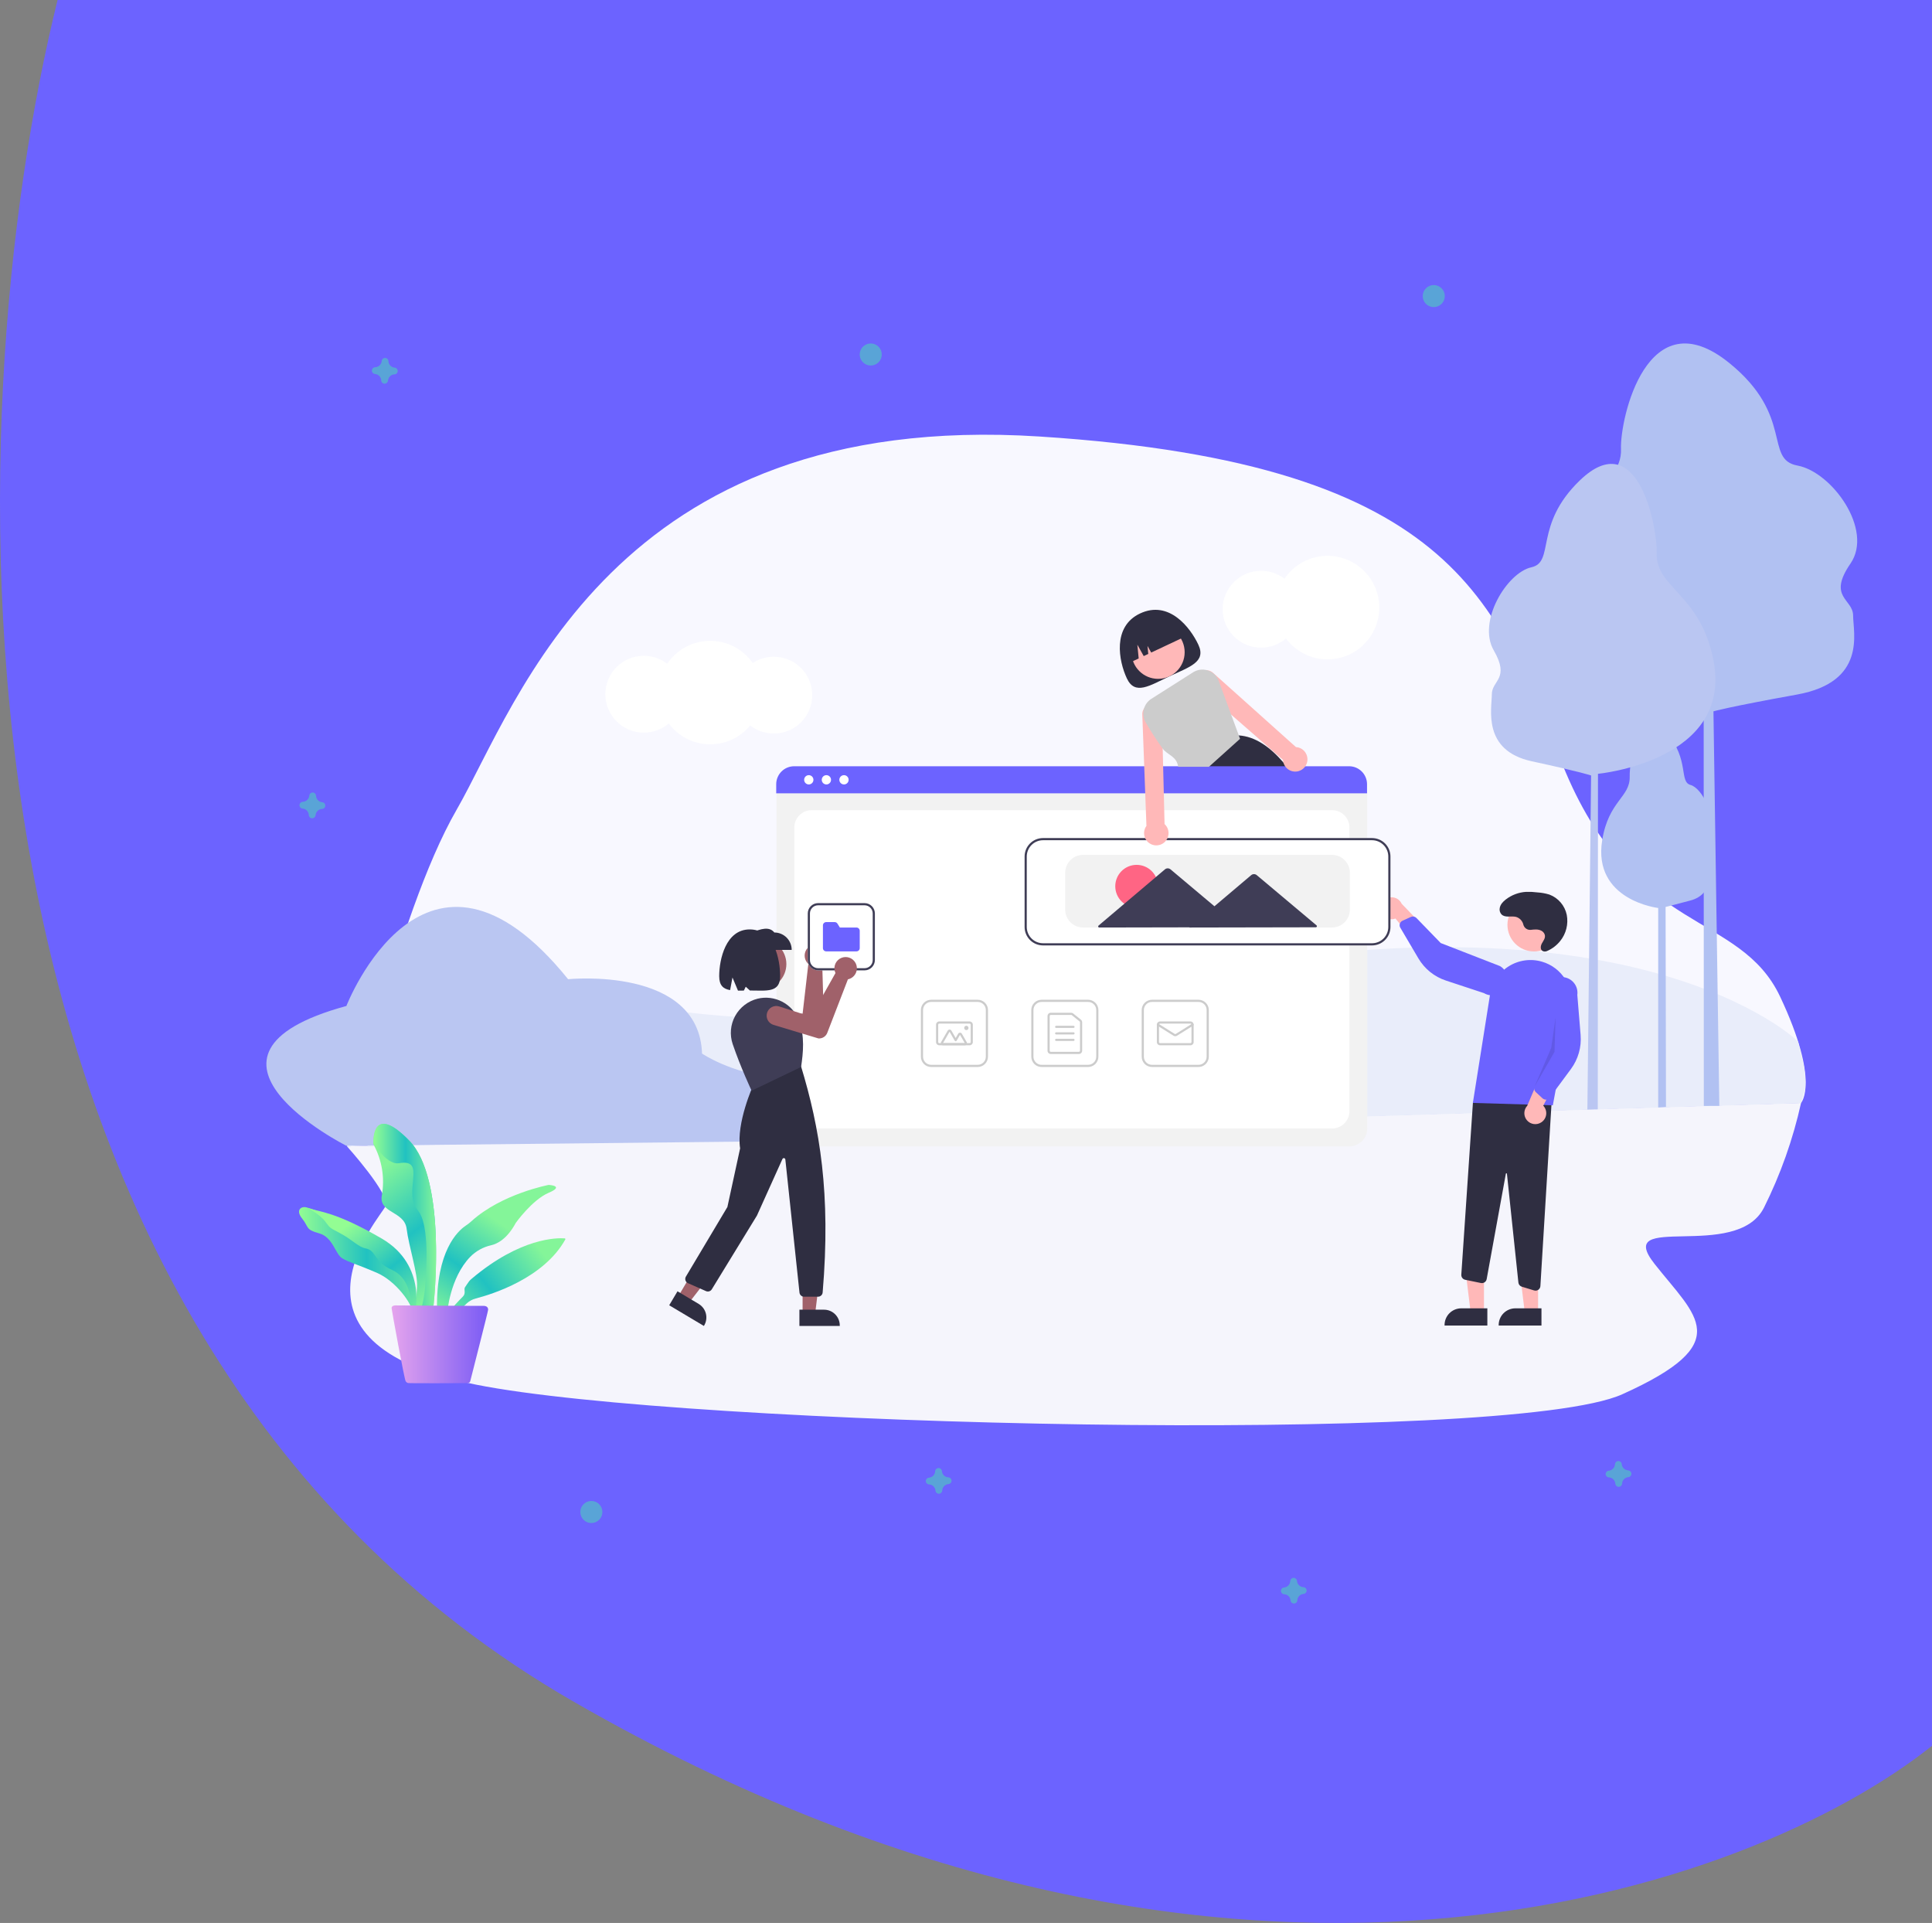 <svg width="827" height="823" viewBox="0 0 827 823" fill="none" xmlns="http://www.w3.org/2000/svg">
<rect x="0" y="0" width="827" height="823" fill="#808080" stroke="none"/>
<path d="M245.751 728.419C-35.528 566.629 -18.85 175.394 24.648 0H827V747.19C750.45 808.346 527.03 890.21 245.751 728.419Z" fill="#6C63FF"/>
<path opacity="0.5" d="M696.93 629.301C696.224 629.269 695.555 628.98 695.049 628.488C694.542 627.996 694.234 627.336 694.182 626.632C694.175 626.522 694.155 626.414 694.122 626.309C694.026 626.012 693.837 625.754 693.583 625.573C693.328 625.393 693.022 625.299 692.71 625.307C692.398 625.314 692.096 625.422 691.851 625.614C691.605 625.807 691.427 626.073 691.345 626.374C691.319 626.479 691.305 626.587 691.303 626.695C691.27 627.401 690.981 628.07 690.488 628.576C689.995 629.082 689.334 629.391 688.63 629.443C688.52 629.45 688.412 629.471 688.307 629.503C688.009 629.599 687.751 629.788 687.57 630.043C687.389 630.297 687.295 630.603 687.303 630.915C687.31 631.227 687.417 631.528 687.61 631.774C687.802 632.019 688.069 632.196 688.37 632.278C688.475 632.304 688.583 632.318 688.692 632.32C689.397 632.352 690.066 632.641 690.573 633.133C691.079 633.625 691.387 634.285 691.44 634.989C691.447 635.099 691.467 635.208 691.499 635.312C691.585 635.619 691.77 635.889 692.025 636.08C692.28 636.271 692.591 636.373 692.91 636.37C693.229 636.366 693.538 636.257 693.789 636.06C694.039 635.864 694.218 635.59 694.298 635.281C694.324 635.176 694.339 635.068 694.34 634.96C694.373 634.255 694.663 633.586 695.155 633.079C695.648 632.573 696.309 632.264 697.013 632.212C697.123 632.205 697.231 632.184 697.337 632.152C697.634 632.056 697.892 631.867 698.073 631.612C698.254 631.358 698.348 631.052 698.341 630.74C698.333 630.428 698.226 630.127 698.033 629.882C697.841 629.636 697.574 629.459 697.273 629.377C697.162 629.338 697.047 629.312 696.93 629.301Z" fill="#47E6B1"/>
<path opacity="0.5" d="M557.93 679.299C557.224 679.266 556.555 678.977 556.049 678.485C555.542 677.993 555.234 677.333 555.182 676.629C555.175 676.519 555.155 676.411 555.122 676.306C555.026 676.009 554.837 675.751 554.583 675.571C554.328 675.39 554.022 675.296 553.71 675.304C553.398 675.311 553.096 675.419 552.85 675.611C552.605 675.804 552.427 676.07 552.345 676.371C552.319 676.476 552.305 676.584 552.303 676.693C552.27 677.398 551.98 678.067 551.488 678.573C550.995 679.079 550.334 679.388 549.63 679.44C549.52 679.448 549.412 679.468 549.307 679.5C549.009 679.596 548.751 679.786 548.57 680.04C548.389 680.294 548.295 680.6 548.303 680.912C548.31 681.224 548.417 681.525 548.61 681.771C548.802 682.016 549.069 682.193 549.37 682.275C549.475 682.301 549.583 682.316 549.692 682.317C550.397 682.349 551.066 682.639 551.573 683.13C552.079 683.622 552.387 684.283 552.439 684.986C552.447 685.096 552.467 685.205 552.499 685.31C552.595 685.606 552.784 685.864 553.039 686.045C553.293 686.226 553.599 686.319 553.911 686.312C554.223 686.305 554.525 686.197 554.771 686.004C555.017 685.812 555.194 685.545 555.276 685.244C555.302 685.139 555.317 685.031 555.318 684.923C555.351 684.218 555.641 683.549 556.133 683.043C556.626 682.536 557.287 682.228 557.991 682.175C558.101 682.168 558.21 682.148 558.315 682.115C558.612 682.019 558.87 681.83 559.051 681.576C559.232 681.321 559.326 681.015 559.319 680.704C559.312 680.392 559.204 680.091 559.011 679.845C558.819 679.599 558.552 679.422 558.251 679.341C558.146 679.314 558.038 679.3 557.93 679.299Z" fill="#47E6B1"/>
<path opacity="0.5" d="M405.93 632.299C405.224 632.266 404.555 631.977 404.049 631.485C403.542 630.993 403.234 630.333 403.182 629.629C403.175 629.519 403.155 629.411 403.122 629.306C403.026 629.009 402.837 628.751 402.583 628.571C402.328 628.39 402.022 628.296 401.71 628.304C401.398 628.311 401.096 628.419 400.85 628.611C400.605 628.804 400.427 629.07 400.345 629.371C400.319 629.476 400.305 629.584 400.303 629.693C400.27 630.398 399.98 631.067 399.488 631.573C398.995 632.079 398.334 632.388 397.63 632.44C397.52 632.448 397.412 632.468 397.307 632.5C397.009 632.596 396.751 632.786 396.57 633.04C396.389 633.294 396.295 633.6 396.303 633.912C396.31 634.224 396.417 634.525 396.61 634.771C396.802 635.016 397.069 635.193 397.37 635.275C397.475 635.301 397.583 635.316 397.692 635.317C398.397 635.349 399.066 635.639 399.573 636.13C400.079 636.622 400.387 637.283 400.439 637.986C400.447 638.096 400.467 638.205 400.499 638.31C400.595 638.606 400.784 638.864 401.039 639.045C401.293 639.226 401.599 639.319 401.911 639.312C402.223 639.305 402.525 639.197 402.771 639.004C403.017 638.812 403.194 638.545 403.276 638.244C403.302 638.139 403.317 638.031 403.318 637.923C403.351 637.218 403.641 636.549 404.133 636.043C404.626 635.536 405.287 635.228 405.991 635.175C406.101 635.168 406.21 635.148 406.315 635.115C406.612 635.019 406.87 634.83 407.051 634.576C407.232 634.321 407.326 634.015 407.319 633.704C407.312 633.392 407.204 633.091 407.011 632.845C406.819 632.599 406.552 632.422 406.251 632.341C406.146 632.314 406.038 632.3 405.93 632.299Z" fill="#47E6B1"/>
<path opacity="0.5" d="M254.862 651.515C257.289 650.556 258.479 647.814 257.522 645.389C256.564 642.965 253.82 641.777 251.394 642.736C248.967 643.695 247.777 646.437 248.734 648.862C249.692 651.286 252.436 652.474 254.862 651.515Z" fill="#47E6B1"/>
<path opacity="0.5" d="M683.485 387.259C686.094 387.259 688.209 385.146 688.209 382.539C688.209 379.932 686.094 377.819 683.485 377.819C680.876 377.819 678.761 379.932 678.761 382.539C678.761 385.146 680.876 387.259 683.485 387.259Z" fill="#F55F44"/>
<path opacity="0.5" d="M613.724 131.439C616.333 131.439 618.448 129.326 618.448 126.72C618.448 124.113 616.333 122 613.724 122C611.115 122 609 124.113 609 126.72C609 129.326 611.115 131.439 613.724 131.439Z" fill="#47E6B1"/>
<path opacity="0.5" d="M135.091 348.866C135.15 348.162 135.465 347.505 135.976 347.018C136.487 346.531 137.159 346.248 137.864 346.223C137.974 346.22 138.084 346.204 138.19 346.176C138.49 346.092 138.755 345.913 138.945 345.665C139.136 345.418 139.241 345.116 139.246 344.804C139.251 344.491 139.154 344.186 138.972 343.933C138.789 343.68 138.529 343.493 138.232 343.399C138.128 343.368 138.021 343.35 137.912 343.344C137.209 343.284 136.552 342.969 136.065 342.457C135.578 341.945 135.295 341.273 135.27 340.567C135.267 340.457 135.251 340.348 135.222 340.241C135.138 339.941 134.959 339.675 134.712 339.485C134.464 339.294 134.162 339.189 133.85 339.184C133.539 339.179 133.233 339.275 132.981 339.458C132.728 339.64 132.541 339.9 132.447 340.198C132.417 340.302 132.399 340.409 132.393 340.517C132.334 341.221 132.019 341.879 131.507 342.366C130.996 342.853 130.325 343.135 129.619 343.16C129.509 343.163 129.4 343.179 129.294 343.208C128.984 343.281 128.707 343.456 128.507 343.703C128.306 343.951 128.192 344.257 128.183 344.576C128.175 344.895 128.271 345.208 128.458 345.466C128.645 345.724 128.912 345.914 129.218 346.005C129.322 346.036 129.429 346.054 129.537 346.06C130.24 346.12 130.898 346.435 131.385 346.947C131.871 347.459 132.154 348.131 132.18 348.837C132.182 348.947 132.198 349.056 132.227 349.162C132.311 349.463 132.49 349.728 132.738 349.919C132.985 350.11 133.287 350.215 133.599 350.22C133.911 350.225 134.216 350.129 134.469 349.946C134.722 349.764 134.909 349.504 135.002 349.206C135.046 349.097 135.076 348.983 135.091 348.866Z" fill="#47E6B1"/>
<path opacity="0.5" d="M166.091 162.866C166.15 162.162 166.465 161.505 166.976 161.018C167.487 160.531 168.159 160.248 168.864 160.223C168.974 160.22 169.084 160.204 169.19 160.176C169.49 160.092 169.755 159.913 169.945 159.665C170.136 159.418 170.241 159.116 170.246 158.804C170.251 158.491 170.154 158.186 169.972 157.933C169.789 157.68 169.529 157.493 169.232 157.399C169.128 157.368 169.021 157.35 168.912 157.344C168.209 157.284 167.552 156.969 167.065 156.457C166.578 155.945 166.295 155.273 166.27 154.567C166.267 154.457 166.251 154.348 166.222 154.241C166.138 153.941 165.959 153.675 165.712 153.485C165.464 153.294 165.162 153.189 164.85 153.184C164.539 153.179 164.233 153.275 163.981 153.458C163.728 153.64 163.541 153.9 163.447 154.198C163.417 154.302 163.399 154.409 163.393 154.517C163.334 155.221 163.019 155.879 162.508 156.366C161.996 156.853 161.325 157.135 160.619 157.16C160.509 157.163 160.4 157.179 160.294 157.208C159.984 157.281 159.707 157.456 159.507 157.703C159.306 157.951 159.192 158.257 159.183 158.576C159.175 158.895 159.271 159.208 159.458 159.466C159.645 159.724 159.912 159.914 160.218 160.005C160.322 160.036 160.429 160.054 160.537 160.06C161.24 160.119 161.898 160.435 162.385 160.947C162.871 161.459 163.154 162.131 163.18 162.837C163.182 162.947 163.198 163.056 163.227 163.162C163.311 163.463 163.49 163.728 163.738 163.919C163.985 164.11 164.287 164.215 164.599 164.22C164.911 164.225 165.216 164.129 165.469 163.946C165.722 163.764 165.909 163.504 166.002 163.206C166.046 163.097 166.076 162.983 166.091 162.866Z" fill="#47E6B1"/>
<path opacity="0.5" d="M372.724 156.439C375.333 156.439 377.448 154.326 377.448 151.72C377.448 149.113 375.333 147 372.724 147C370.115 147 368 149.113 368 151.72C368 154.326 370.115 156.439 372.724 156.439Z" fill="#47E6B1"/>
<g clip-path="url(#clip0)">
<path d="M148.539 490.637C148.539 490.637 169.217 392.12 195.409 346.651C221.602 301.182 262.269 175.108 444.926 186.82C627.583 198.532 640.679 261.224 670.318 330.806C699.957 400.387 744.76 390.053 761.991 426.566C779.223 463.08 770.952 472.036 770.952 472.036L148.539 490.637Z" fill="#F8F8FF"/>
<path d="M148.539 490.637C148.539 490.637 167.149 511.304 165.081 516.127C163.013 520.949 114.075 574.686 203.681 592.598C293.286 610.51 645.504 618.777 694.443 596.731C743.381 574.686 726.149 563.663 708.228 540.928C690.307 518.194 743.381 540.239 755.099 516.816C762.192 502.592 767.516 487.553 770.952 472.036L148.539 490.637Z" fill="#F5F5FC"/>
<path d="M769.67 445.739C769.67 445.739 699.268 376.605 495.932 419.319C292.597 462.032 219.534 410.721 189.206 410.721C158.878 410.721 157.327 490.809 157.327 490.809L770.869 472.153L772.517 466.938C772.813 465.348 772.901 463.727 772.779 462.115L772.517 458.946C772.434 457.994 772.302 457.047 772.124 456.108L769.67 445.739Z" fill="#E9EDFA"/>
<path d="M148.277 490.389C148.277 490.389 71.209 451.554 148.277 430.548C148.277 430.548 182.051 343.33 243.183 419.092C243.183 419.092 299.234 413.36 300.51 450.92C300.51 450.92 312.613 459.187 331.086 461.109C349.558 463.031 350.833 478.298 347.008 482.755C343.182 487.213 329.817 488.48 329.817 488.48L148.277 490.389Z" fill="#BAC6F2"/>
<path d="M729.327 473.331L729.265 303.655C729.265 303.655 647.669 297.207 659.731 246.13C667.671 212.489 694.526 209.844 693.878 192.104C693.409 179.29 705.064 126.821 740.286 155.405C768.112 177.988 755.037 196.61 769.408 199.255C784.124 201.963 802.08 226.702 792.099 241.211C782.118 255.719 793.236 256.257 793.236 263.511C793.236 270.766 799.136 291.861 769.194 297.269C739.252 302.677 733.449 304.447 733.449 304.447L735.965 473.296L729.327 473.331Z" fill="#B1C1F2"/>
<path d="M709.8 473.999V388.613C709.8 388.613 681.67 385.362 685.827 359.596C688.584 342.628 697.82 341.291 697.6 332.342C697.441 325.88 701.46 299.411 713.598 313.83C723.192 325.218 718.684 334.615 723.633 335.952C728.706 337.33 734.896 349.799 731.457 357.116C728.017 364.432 731.85 364.694 731.85 368.366C731.85 372.038 733.917 382.668 723.578 385.41C713.239 388.152 712.963 388.166 712.963 388.166L713.129 473.73L709.8 473.999Z" fill="#B1C1F2"/>
<path d="M683.938 474.791L684.021 331.185C684.021 331.185 741.996 325.728 733.428 282.477C727.783 253.99 708.704 251.751 709.166 236.74C709.497 225.889 701.218 181.467 676.191 205.669C656.423 224.787 665.714 240.556 655.513 242.795C645.056 245.089 632.298 266.033 639.391 278.323C646.483 290.614 638.584 291.061 638.584 297.207C638.584 303.352 634.393 321.209 655.671 325.818C676.949 330.427 681.071 331.894 681.071 331.894L679.486 474.874L683.938 474.791Z" fill="#BAC6F2"/>
<path d="M331.224 313.961C340.31 313.961 347.676 306.599 347.676 297.517C347.676 288.435 340.31 281.072 331.224 281.072C322.137 281.072 314.771 288.435 314.771 297.517C314.771 306.599 322.137 313.961 331.224 313.961Z" fill="white"/>
<path d="M275.572 313.562C284.658 313.562 292.025 306.199 292.025 297.117C292.025 288.035 284.658 280.672 275.572 280.672C266.485 280.672 259.119 288.035 259.119 297.117C259.119 306.199 266.485 313.562 275.572 313.562Z" fill="white"/>
<path d="M304.011 318.563C316.25 318.563 326.171 308.647 326.171 296.414C326.171 284.182 316.25 274.265 304.011 274.265C291.772 274.265 281.851 284.182 281.851 296.414C281.851 308.647 291.772 318.563 304.011 318.563Z" fill="white"/>
<path d="M539.811 277.186C548.898 277.186 556.264 269.824 556.264 260.742C556.264 251.66 548.898 244.297 539.811 244.297C530.725 244.297 523.358 251.66 523.358 260.742C523.358 269.824 530.725 277.186 539.811 277.186Z" fill="white"/>
<path d="M568.244 282.195C580.483 282.195 590.404 272.279 590.404 260.046C590.404 247.813 580.483 237.897 568.244 237.897C556.005 237.897 546.084 247.813 546.084 260.046C546.084 272.279 556.005 282.195 568.244 282.195Z" fill="white"/>
</g>
<g clip-path="url(#clip1)">
<path d="M512.966 275.942C516.449 283.365 509.069 285.468 500.616 289.447C492.163 293.426 485.837 297.774 482.355 290.351C478.872 282.927 476.046 268.193 488.005 262.564C500.375 256.741 509.484 268.518 512.966 275.942Z" fill="#2F2E41"/>
<path d="M495.719 290.541C502.004 290.541 507.099 285.437 507.099 279.142C507.099 272.846 502.004 267.743 495.719 267.743C489.434 267.743 484.339 272.846 484.339 279.142C484.339 285.437 489.434 290.541 495.719 290.541Z" fill="#FFB8B8"/>
<path d="M552.097 329.695C551.703 329.18 551.309 328.674 550.911 328.182C550.396 327.541 549.879 326.921 549.358 326.321C543.46 319.503 537.187 315.21 530.279 314.75H530.27L530.168 314.741L516.402 328.182L511.722 332.749L511.824 332.999L514.349 339.297H558.593C556.599 335.983 554.431 332.778 552.097 329.695Z" fill="#2F2E41"/>
<path d="M483.345 283.731L487.418 281.814L486.851 275.927L489.575 280.799L491.522 279.882L491.191 276.448L492.78 279.29L507.247 272.48C505.888 269.584 503.436 267.347 500.431 266.261C497.425 265.175 494.112 265.33 491.221 266.691L489.124 267.678C486.233 269.039 483.999 271.495 482.915 274.506C481.831 277.516 481.986 280.835 483.345 283.731Z" fill="#2F2E41"/>
<path d="M577.626 490.645H340.014C337.988 490.642 336.044 489.835 334.611 488.399C333.178 486.963 332.372 485.017 332.37 482.987V339.968C332.371 338.48 332.962 337.054 334.012 336.002C335.062 334.951 336.485 334.359 337.97 334.357H579.573C581.084 334.359 582.532 334.961 583.6 336.031C584.668 337.101 585.269 338.551 585.271 340.065V482.987C585.269 485.017 584.462 486.963 583.029 488.399C581.596 489.835 579.653 490.642 577.626 490.645Z" fill="#F2F2F2"/>
<path d="M347.428 482.987H570.213C572.179 482.987 574.065 482.204 575.455 480.812C576.845 479.419 577.626 477.53 577.626 475.561V354.172C577.626 352.203 576.845 350.314 575.455 348.921C574.065 347.529 572.179 346.746 570.213 346.746H347.428C345.462 346.746 343.576 347.529 342.186 348.921C340.795 350.314 340.014 352.203 340.014 354.172V475.561C340.014 477.53 340.795 479.419 342.186 480.812C343.576 482.204 345.462 482.987 347.428 482.987Z" fill="white"/>
<path d="M585.165 339.53H332.262V335.631C332.265 333.594 333.075 331.641 334.513 330.201C335.951 328.761 337.901 327.951 339.935 327.95H577.492C579.525 327.951 581.475 328.761 582.914 330.201C584.352 331.641 585.162 333.594 585.165 335.631V339.53Z" fill="#6C63FF"/>
<path d="M346.206 335.739C347.302 335.739 348.191 334.849 348.191 333.751C348.191 332.653 347.302 331.763 346.206 331.763C345.11 331.763 344.222 332.653 344.222 333.751C344.222 334.849 345.11 335.739 346.206 335.739Z" fill="white"/>
<path d="M353.739 335.739C354.835 335.739 355.724 334.849 355.724 333.751C355.724 332.653 354.835 331.763 353.739 331.763C352.643 331.763 351.755 332.653 351.755 333.751C351.755 334.849 352.643 335.739 353.739 335.739Z" fill="white"/>
<path d="M361.272 335.739C362.369 335.739 363.257 334.849 363.257 333.751C363.257 332.653 362.369 331.763 361.272 331.763C360.176 331.763 359.288 332.653 359.288 333.751C359.288 334.849 360.176 335.739 361.272 335.739Z" fill="white"/>
<path d="M465.772 456.662H445.849C444.682 456.66 443.563 456.195 442.738 455.369C441.913 454.542 441.448 453.421 441.447 452.252V432.295C441.448 431.126 441.913 430.006 442.738 429.179C443.563 428.353 444.682 427.888 445.849 427.886H465.772C466.939 427.888 468.057 428.353 468.883 429.179C469.708 430.006 470.172 431.126 470.173 432.295V452.252C470.172 453.421 469.708 454.542 468.883 455.369C468.057 456.195 466.939 456.66 465.772 456.662ZM445.849 428.815C444.927 428.816 444.044 429.183 443.393 429.835C442.741 430.488 442.375 431.373 442.374 432.295V452.252C442.375 453.175 442.741 454.06 443.393 454.713C444.044 455.365 444.927 455.732 445.849 455.733H465.772C466.693 455.732 467.576 455.365 468.228 454.713C468.879 454.06 469.246 453.175 469.247 452.252V432.295C469.246 431.373 468.879 430.488 468.228 429.835C467.576 429.183 466.693 428.816 465.772 428.815H445.849Z" fill="#CCCCCC"/>
<path d="M461.833 451.092H449.787C449.418 451.092 449.065 450.945 448.805 450.684C448.544 450.423 448.397 450.069 448.397 449.7V434.848C448.397 434.479 448.544 434.125 448.805 433.864C449.065 433.603 449.418 433.456 449.787 433.456H458.516C458.832 433.456 459.14 433.564 459.387 433.763L462.704 436.433C462.867 436.563 462.998 436.729 463.088 436.916C463.177 437.104 463.224 437.31 463.223 437.519V449.7C463.223 450.069 463.076 450.423 462.816 450.684C462.555 450.945 462.202 451.092 461.833 451.092ZM449.787 434.384C449.664 434.384 449.546 434.433 449.46 434.52C449.373 434.607 449.324 434.725 449.324 434.848V449.7C449.324 449.823 449.373 449.941 449.46 450.028C449.546 450.115 449.664 450.164 449.787 450.164H461.833C461.956 450.164 462.074 450.115 462.161 450.028C462.248 449.941 462.297 449.823 462.297 449.7V437.519C462.297 437.449 462.281 437.381 462.252 437.318C462.222 437.255 462.178 437.2 462.124 437.157L458.806 434.486C458.723 434.42 458.621 434.384 458.516 434.384H449.787Z" fill="#CCCCCC"/>
<path d="M459.517 439.953H452.104C451.981 439.953 451.863 439.904 451.776 439.817C451.689 439.73 451.64 439.612 451.64 439.489C451.64 439.366 451.689 439.248 451.776 439.161C451.863 439.074 451.981 439.025 452.104 439.025H459.517C459.64 439.025 459.758 439.074 459.844 439.161C459.931 439.248 459.98 439.366 459.98 439.489C459.98 439.612 459.931 439.73 459.844 439.817C459.758 439.904 459.64 439.953 459.517 439.953Z" fill="#CCCCCC"/>
<path d="M459.517 442.738H452.104C451.981 442.738 451.863 442.689 451.776 442.602C451.689 442.515 451.64 442.397 451.64 442.274C451.64 442.151 451.689 442.033 451.776 441.946C451.863 441.859 451.981 441.81 452.104 441.81H459.517C459.64 441.81 459.758 441.859 459.844 441.946C459.931 442.033 459.98 442.151 459.98 442.274C459.98 442.397 459.931 442.515 459.844 442.602C459.758 442.689 459.64 442.738 459.517 442.738Z" fill="#CCCCCC"/>
<path d="M459.517 445.523H452.104C451.981 445.523 451.863 445.474 451.776 445.387C451.689 445.3 451.64 445.182 451.64 445.059C451.64 444.936 451.689 444.817 451.776 444.73C451.863 444.643 451.981 444.595 452.104 444.595H459.517C459.64 444.595 459.758 444.643 459.844 444.73C459.931 444.817 459.98 444.936 459.98 445.059C459.98 445.182 459.931 445.3 459.844 445.387C459.758 445.474 459.64 445.523 459.517 445.523Z" fill="#CCCCCC"/>
<path d="M513.031 456.662H493.108C491.941 456.66 490.822 456.195 489.997 455.369C489.172 454.542 488.708 453.421 488.706 452.252V432.295C488.708 431.126 489.172 430.006 489.997 429.179C490.822 428.353 491.941 427.888 493.108 427.886H513.031C514.198 427.888 515.317 428.353 516.142 429.179C516.967 430.006 517.431 431.126 517.433 432.295V452.252C517.431 453.421 516.967 454.542 516.142 455.369C515.317 456.195 514.198 456.66 513.031 456.662ZM493.108 428.815C492.187 428.816 491.303 429.183 490.652 429.835C490.001 430.488 489.634 431.373 489.633 432.295V452.252C489.634 453.175 490.001 454.06 490.652 454.713C491.303 455.365 492.187 455.732 493.108 455.733H513.031C513.952 455.732 514.836 455.365 515.487 454.713C516.139 454.06 516.505 453.175 516.506 452.252V432.295C516.505 431.373 516.139 430.488 515.487 429.835C514.836 429.183 513.952 428.816 513.031 428.815H493.108Z" fill="#CCCCCC"/>
<path d="M509.556 447.379H496.583C496.214 447.379 495.861 447.232 495.601 446.971C495.34 446.71 495.193 446.356 495.193 445.987V438.561C495.193 438.192 495.34 437.838 495.601 437.577C495.861 437.316 496.214 437.169 496.583 437.169H509.556C509.925 437.169 510.278 437.316 510.539 437.577C510.799 437.838 510.946 438.192 510.946 438.561V445.987C510.946 446.356 510.799 446.71 510.539 446.971C510.278 447.232 509.925 447.379 509.556 447.379ZM496.583 438.097C496.46 438.097 496.342 438.146 496.255 438.233C496.169 438.32 496.12 438.438 496.12 438.561V445.987C496.12 446.11 496.169 446.228 496.255 446.315C496.342 446.402 496.46 446.451 496.583 446.451H509.556C509.679 446.451 509.797 446.402 509.884 446.315C509.97 446.228 510.019 446.11 510.019 445.987V438.561C510.019 438.438 509.97 438.32 509.884 438.233C509.797 438.146 509.679 438.097 509.556 438.097H496.583Z" fill="#CCCCCC"/>
<path d="M503.07 443.498C502.809 443.499 502.554 443.426 502.333 443.288L495.411 438.955C495.307 438.889 495.233 438.785 495.205 438.665C495.178 438.546 495.199 438.42 495.264 438.315C495.329 438.211 495.433 438.137 495.552 438.109C495.672 438.081 495.798 438.102 495.902 438.167L502.824 442.501C502.898 442.547 502.983 442.571 503.07 442.571C503.156 442.571 503.241 442.547 503.315 442.501L510.237 438.167C510.341 438.102 510.467 438.081 510.587 438.109C510.706 438.137 510.81 438.211 510.875 438.315C510.94 438.42 510.961 438.546 510.934 438.665C510.906 438.785 510.832 438.889 510.728 438.955L503.807 443.288C503.585 443.426 503.33 443.499 503.07 443.498Z" fill="#CCCCCC"/>
<path d="M418.512 456.662H398.589C397.422 456.66 396.304 456.195 395.478 455.369C394.653 454.542 394.189 453.421 394.188 452.252V432.295C394.189 431.126 394.653 430.006 395.478 429.179C396.304 428.353 397.422 427.888 398.589 427.886H418.512C419.679 427.888 420.798 428.353 421.623 429.179C422.449 430.006 422.913 431.126 422.914 432.295V452.252C422.913 453.421 422.449 454.542 421.623 455.369C420.798 456.195 419.679 456.66 418.512 456.662ZM398.589 428.815C397.668 428.816 396.785 429.183 396.133 429.835C395.482 430.488 395.115 431.373 395.114 432.295V452.252C395.115 453.175 395.482 454.06 396.133 454.713C396.785 455.365 397.668 455.732 398.589 455.733H418.512C419.434 455.732 420.317 455.365 420.968 454.713C421.62 454.06 421.986 453.175 421.987 452.252V432.295C421.986 431.373 421.62 430.488 420.968 429.835C420.317 429.183 419.434 428.816 418.512 428.815H398.589Z" fill="#CCCCCC"/>
<path d="M415.037 447.379H402.064C401.696 447.379 401.342 447.232 401.082 446.971C400.821 446.71 400.675 446.356 400.674 445.987V438.561C400.675 438.192 400.821 437.838 401.082 437.577C401.342 437.316 401.696 437.169 402.064 437.169H415.037C415.406 437.169 415.759 437.316 416.02 437.577C416.28 437.838 416.427 438.192 416.427 438.561V445.987C416.427 446.356 416.28 446.71 416.02 446.971C415.759 447.232 415.406 447.379 415.037 447.379ZM402.064 438.097C401.941 438.097 401.824 438.146 401.737 438.233C401.65 438.32 401.601 438.438 401.601 438.561V445.987C401.601 446.11 401.65 446.228 401.737 446.315C401.824 446.402 401.941 446.451 402.064 446.451H415.037C415.16 446.451 415.278 446.402 415.365 446.315C415.452 446.228 415.501 446.11 415.501 445.987V438.561C415.501 438.438 415.452 438.32 415.365 438.233C415.278 438.146 415.16 438.097 415.037 438.097H402.064Z" fill="#CCCCCC"/>
<path d="M412.981 447.379H403.657C403.495 447.379 403.335 447.336 403.194 447.255C403.053 447.173 402.936 447.056 402.855 446.915C402.773 446.774 402.73 446.614 402.73 446.451C402.731 446.288 402.773 446.128 402.855 445.987L405.663 441.114C405.745 440.973 405.862 440.855 406.002 440.774C406.143 440.692 406.303 440.65 406.466 440.65C406.628 440.65 406.788 440.692 406.929 440.774C407.07 440.855 407.187 440.973 407.268 441.114L409.082 444.261L410.133 442.438C410.214 442.296 410.331 442.179 410.472 442.098C410.613 442.016 410.773 441.973 410.936 441.973C411.098 441.973 411.258 442.016 411.399 442.098C411.54 442.179 411.657 442.296 411.738 442.438L413.784 445.987C413.865 446.128 413.908 446.288 413.908 446.451C413.908 446.614 413.865 446.774 413.784 446.915C413.702 447.056 413.585 447.173 413.445 447.255C413.304 447.336 413.144 447.379 412.981 447.379H412.981ZM412.981 446.451L410.936 442.902L409.484 445.421C409.443 445.492 409.384 445.55 409.314 445.591C409.244 445.632 409.164 445.653 409.082 445.653C409.001 445.653 408.921 445.632 408.851 445.591C408.78 445.55 408.722 445.492 408.681 445.421L406.466 441.578L403.657 446.451H412.981Z" fill="#CCCCCC"/>
<path d="M413.647 440.882C414.159 440.882 414.574 440.466 414.574 439.953C414.574 439.441 414.159 439.025 413.647 439.025C413.136 439.025 412.721 439.441 412.721 439.953C412.721 440.466 413.136 440.882 413.647 440.882Z" fill="#CCCCCC"/>
<path d="M635.217 561.817L629.537 561.816L626.835 539.869L635.218 539.87L635.217 561.817Z" fill="#FFB8B8"/>
<path d="M636.666 567.332L618.35 567.332V567.099C618.35 566.162 618.534 565.233 618.893 564.367C619.251 563.5 619.776 562.713 620.438 562.05C621.1 561.387 621.886 560.861 622.751 560.502C623.616 560.143 624.543 559.958 625.479 559.958H625.48L636.666 559.959L636.666 567.332Z" fill="#2F2E41"/>
<path d="M658.384 561.817L652.703 561.816L650.001 539.869L658.384 539.87L658.384 561.817Z" fill="#FFB8B8"/>
<path d="M659.832 567.332L641.516 567.332V567.099C641.516 566.162 641.701 565.233 642.059 564.367C642.417 563.5 642.942 562.713 643.604 562.05C644.266 561.387 645.052 560.861 645.917 560.502C646.782 560.143 647.709 559.958 648.645 559.958H648.646L659.832 559.959L659.832 567.332Z" fill="#2F2E41"/>
<path d="M656.681 552.302L651.42 550.699C651.028 550.58 650.679 550.348 650.418 550.032C650.158 549.715 649.996 549.329 649.953 548.92L645.048 502.357C645.044 502.301 645.019 502.248 644.978 502.21C644.937 502.171 644.883 502.15 644.827 502.15C644.77 502.144 644.714 502.161 644.67 502.197C644.626 502.232 644.597 502.283 644.59 502.34L636.375 547.451C636.325 547.725 636.221 547.986 636.069 548.219C635.917 548.452 635.72 548.652 635.49 548.808C635.26 548.963 635.001 549.071 634.728 549.125C634.456 549.179 634.175 549.178 633.903 549.122L627.18 547.735C626.686 547.631 626.247 547.353 625.942 546.952C625.637 546.55 625.487 546.051 625.52 545.548L630.517 471.608L664.404 467.946L659.369 550.431C659.336 550.962 659.103 551.46 658.717 551.824C658.331 552.189 657.821 552.392 657.291 552.394C657.084 552.393 656.878 552.363 656.681 552.302Z" fill="#2F2E41"/>
<path d="M656.648 407.219C662.933 407.219 668.028 402.115 668.028 395.82C668.028 389.524 662.933 384.42 656.648 384.42C650.363 384.42 645.269 389.524 645.269 395.82C645.269 402.115 650.363 407.219 656.648 407.219Z" fill="#FFB8B8"/>
<path d="M630.465 472.043L637.812 425.7C638.203 423.236 639.113 420.884 640.482 418.8C641.851 416.715 643.647 414.947 645.752 413.612C647.856 412.278 650.22 411.407 652.686 411.058C655.152 410.71 657.664 410.892 660.055 411.591C664.235 412.802 667.814 415.531 670.093 419.244C672.372 422.956 673.187 427.387 672.38 431.67L664.693 473.056L630.465 472.043Z" fill="#6C63FF"/>
<path d="M659.79 480.334C660.358 479.959 660.838 479.462 661.194 478.881C661.55 478.299 661.775 477.647 661.852 476.969C661.929 476.291 661.857 475.604 661.641 474.957C661.424 474.31 661.069 473.719 660.599 473.224L668.196 458.488L659.641 459.403L653.739 473.256C652.962 474.101 652.521 475.202 652.5 476.35C652.479 477.499 652.88 478.615 653.626 479.488C654.372 480.36 655.411 480.928 656.547 481.084C657.683 481.24 658.837 480.974 659.79 480.335V480.334Z" fill="#FFB8B8"/>
<path d="M661.417 470.625C660.996 470.566 660.604 470.379 660.292 470.091L657.386 467.401C657.072 467.108 656.855 466.727 656.764 466.307C656.674 465.888 656.714 465.451 656.88 465.055L662.689 451.262L661.865 424.009C661.983 423.133 662.273 422.289 662.717 421.525C663.162 420.761 663.752 420.093 664.454 419.558C665.157 419.022 665.958 418.631 666.811 418.406C667.665 418.181 668.554 418.127 669.428 418.246C670.303 418.366 671.145 418.657 671.907 419.102C672.67 419.548 673.337 420.14 673.87 420.844C674.404 421.548 674.794 422.351 675.018 423.206C675.242 424.061 675.295 424.952 675.175 425.828L676.584 442.96C677.012 448.159 675.541 453.337 672.443 457.531L663.384 469.799C663.209 470.035 662.988 470.231 662.732 470.375C662.477 470.52 662.195 470.608 661.903 470.636C661.741 470.652 661.578 470.648 661.417 470.625Z" fill="#6C63FF"/>
<path d="M591.116 389.609C591.24 390.28 591.509 390.915 591.905 391.471C592.301 392.026 592.813 392.488 593.406 392.823C593.999 393.159 594.658 393.36 595.338 393.412C596.017 393.465 596.699 393.368 597.337 393.128L607.922 405.881L610.417 397.633L599.982 386.787C599.509 385.741 598.668 384.905 597.621 384.438C596.573 383.971 595.391 383.905 594.298 384.253C593.205 384.601 592.277 385.338 591.691 386.325C591.104 387.312 590.9 388.481 591.116 389.609Z" fill="#FFB8B8"/>
<path d="M599.407 394.895C599.626 394.531 599.95 394.242 600.337 394.066L603.943 392.434C604.334 392.258 604.769 392.207 605.19 392.287C605.611 392.367 605.998 392.575 606.297 392.882L616.711 403.618L642.086 413.484C642.846 413.934 643.509 414.531 644.038 415.238C644.567 415.946 644.952 416.751 645.17 417.608C645.388 418.465 645.436 419.356 645.31 420.231C645.184 421.106 644.887 421.948 644.437 422.708C643.986 423.469 643.39 424.132 642.683 424.661C641.975 425.191 641.171 425.575 640.316 425.793C639.46 426.011 638.57 426.057 637.697 425.93C636.823 425.803 635.983 425.505 635.225 425.052L618.926 419.672C613.98 418.04 609.793 414.664 607.145 410.171L599.4 397.032C599.251 396.779 599.157 396.498 599.124 396.206C599.091 395.915 599.119 395.619 599.207 395.34C599.256 395.184 599.323 395.035 599.407 394.895Z" fill="#6C63FF"/>
<path opacity="0.1" d="M665.879 435.346L665.415 450.198L656.88 465.055L664.007 448.498L665.879 435.346Z" fill="black"/>
<path d="M655.345 397.962C654.63 398.055 653.906 397.885 653.307 397.484C652.708 397.082 652.274 396.477 652.087 395.779C651.907 394.977 651.512 394.239 650.944 393.644C650.377 393.049 649.659 392.621 648.867 392.404C646.779 391.926 644.228 392.91 642.698 391.326C642.371 390.964 642.134 390.53 642.007 390.058C641.88 389.587 641.867 389.092 641.968 388.614C642.25 387.075 643.349 385.912 644.546 384.981C647.064 383.033 650.111 381.892 653.287 381.709C654.931 381.661 656.577 381.743 658.208 381.954C659.916 382.062 661.606 382.372 663.241 382.876C665.105 383.58 666.761 384.744 668.057 386.259C669.353 387.775 670.247 389.593 670.655 391.546C671.029 393.504 670.972 395.521 670.487 397.456C670.002 399.39 669.102 401.195 667.849 402.745C666.349 404.616 664.415 406.091 662.215 407.042C661.691 407.29 661.09 407.32 660.544 407.127C659.174 406.581 659.398 404.881 660.022 403.747C660.691 402.533 661.72 401.358 661.182 399.881C660.912 399.197 660.395 398.639 659.733 398.319C658.371 397.623 656.847 397.788 655.383 397.957L655.345 397.962Z" fill="#2F2E41"/>
<path d="M587.313 404.399H446.462C444.435 404.397 442.492 403.589 441.058 402.154C439.625 400.718 438.819 398.771 438.817 396.741V366.574C438.819 364.543 439.625 362.597 441.058 361.161C442.492 359.726 444.435 358.918 446.462 358.916H587.313C589.34 358.918 591.283 359.726 592.716 361.161C594.149 362.597 594.956 364.543 594.958 366.574V396.741C594.956 398.771 594.149 400.718 592.716 402.154C591.283 403.589 589.34 404.397 587.313 404.399Z" fill="white"/>
<path d="M587.313 404.631H446.462C444.373 404.629 442.371 403.797 440.895 402.318C439.418 400.839 438.587 398.833 438.585 396.741V366.574C438.587 364.482 439.418 362.476 440.895 360.997C442.371 359.518 444.373 358.686 446.462 358.684H587.313C589.401 358.686 591.403 359.518 592.88 360.997C594.356 362.476 595.187 364.482 595.189 366.574V396.741C595.187 398.833 594.356 400.839 592.88 402.318C591.403 403.797 589.401 404.629 587.313 404.631ZM446.462 359.612C444.619 359.614 442.852 360.348 441.549 361.653C440.247 362.958 439.514 364.728 439.512 366.574V396.741C439.514 398.587 440.247 400.357 441.549 401.662C442.852 402.967 444.619 403.701 446.462 403.703H587.313C589.155 403.701 590.922 402.967 592.225 401.662C593.528 400.357 594.261 398.587 594.263 396.741V366.574C594.261 364.728 593.528 362.958 592.225 361.653C590.922 360.348 589.155 359.614 587.313 359.612H446.462Z" fill="#3F3D56"/>
<path d="M570.17 396.973H463.605C461.578 396.971 459.635 396.163 458.201 394.728C456.768 393.292 455.962 391.346 455.96 389.315V373.535C455.962 371.505 456.768 369.559 458.201 368.123C459.635 366.687 461.578 365.88 463.605 365.878H570.17C572.197 365.88 574.14 366.687 575.573 368.123C577.006 369.559 577.812 371.505 577.815 373.535V389.315C577.812 391.346 577.006 393.292 575.573 394.728C574.14 396.163 572.197 396.971 570.17 396.973Z" fill="#F2F2F2"/>
<path d="M486.537 388.468C491.586 388.468 495.68 384.368 495.68 379.31C495.68 374.252 491.586 370.152 486.537 370.152C481.488 370.152 477.395 374.252 477.395 379.31C477.395 384.368 481.488 388.468 486.537 388.468Z" fill="#FF6584"/>
<path d="M563.547 396.049L550.643 385.208L537.961 374.553C537.626 374.272 537.203 374.118 536.766 374.119C536.329 374.12 535.907 374.275 535.573 374.558L522.932 385.261L519.845 387.876L515.189 383.964L501.04 372.078C500.706 371.797 500.283 371.643 499.846 371.644C499.409 371.645 498.987 371.8 498.653 372.082L484.55 384.023L470.226 396.152C470.153 396.214 470.101 396.296 470.077 396.388C470.052 396.48 470.057 396.577 470.09 396.667C470.122 396.756 470.182 396.833 470.26 396.888C470.338 396.942 470.431 396.971 470.526 396.971L499.894 396.914L509.19 396.896L509.1 396.973L536.81 396.92L563.251 396.869C563.346 396.869 563.438 396.839 563.516 396.785C563.594 396.73 563.653 396.652 563.685 396.563C563.718 396.474 563.722 396.376 563.697 396.284C563.673 396.192 563.62 396.11 563.547 396.049Z" fill="#3F3D56"/>
<path d="M558.875 322.223C558.505 321.62 558.017 321.1 557.439 320.693C556.861 320.286 556.207 320.001 555.516 319.856C555.263 319.802 555.006 319.77 554.747 319.758L519.446 288.143C518.753 287.429 517.828 286.986 516.838 286.894C516.642 286.872 516.446 286.865 516.249 286.876C515.435 286.913 514.649 287.187 513.987 287.664C513.326 288.141 512.817 288.802 512.525 289.564C512.232 290.326 512.167 291.157 512.338 291.956C512.509 292.754 512.909 293.485 513.488 294.06L527.003 305.862L549.196 325.239C549.215 325.604 549.269 325.967 549.359 326.321C549.624 327.347 550.195 328.268 550.995 328.962C551.795 329.655 552.787 330.089 553.839 330.205C554.798 330.318 555.77 330.157 556.642 329.741C557.334 329.417 557.947 328.947 558.44 328.363C558.491 328.302 558.537 328.247 558.583 328.182C559.231 327.336 559.606 326.313 559.659 325.248C559.711 324.183 559.437 323.128 558.875 322.223H558.875Z" fill="#FFB8B8"/>
<path d="M498.495 352.692L498.166 339.297L497.888 328.182L497.698 320.403L497.322 305.241C497.248 304.429 496.94 303.656 496.434 303.017C495.929 302.378 495.249 301.9 494.477 301.642C493.705 301.383 492.875 301.356 492.088 301.562C491.3 301.768 490.59 302.2 490.043 302.804C489.915 302.942 489.799 303.091 489.696 303.25C489.126 304.068 488.869 305.065 488.973 306.057L489.798 328.182L490.21 339.297L490.738 353.476C490.586 353.685 490.448 353.903 490.326 354.131C489.997 354.756 489.798 355.443 489.741 356.148C489.685 356.853 489.772 357.563 489.997 358.233C490.233 358.937 490.614 359.582 491.116 360.127C491.619 360.671 492.231 361.103 492.912 361.394C493.593 361.685 494.328 361.828 495.068 361.813C495.808 361.799 496.537 361.627 497.206 361.31C497.984 360.942 498.659 360.388 499.172 359.696C499.684 359.005 500.019 358.197 500.147 357.345C500.274 356.494 500.19 355.623 499.902 354.812C499.614 354 499.13 353.272 498.495 352.692H498.495Z" fill="#FFB8B8"/>
<path d="M530.279 314.75L527.003 305.863L521.703 291.466C521.32 290.418 520.707 289.47 519.909 288.693C519.111 287.915 518.148 287.327 517.092 286.973C517.009 286.945 516.921 286.917 516.838 286.894C515.815 286.583 514.737 286.498 513.678 286.643C512.619 286.789 511.604 287.163 510.703 287.739L492.851 299.082C491.216 300.118 490.048 301.751 489.592 303.634C489.136 305.518 489.429 307.505 490.409 309.176C492.642 313.043 495.075 316.791 497.698 320.403C499.778 323.239 503.651 323.541 504.323 328.182H517.486L530.812 316.198L530.279 314.75Z" fill="#CCCCCC"/>
<path d="M325.872 423.373C331.802 423.373 336.608 418.558 336.608 412.618C336.608 406.679 331.802 401.864 325.872 401.864C319.943 401.864 315.136 406.679 315.136 412.618C315.136 418.558 319.943 423.373 325.872 423.373Z" fill="#A0616A"/>
<path d="M352.229 405.216C352.335 405.3 352.438 405.389 352.537 405.484C353.03 405.949 353.42 406.514 353.68 407.141C353.94 407.767 354.065 408.442 354.047 409.12C354.029 409.799 353.868 410.466 353.574 411.078C353.28 411.689 352.861 412.232 352.344 412.67C352.223 412.772 352.097 412.867 351.967 412.955L352.693 437.527C352.714 438.332 352.475 439.121 352.012 439.779C351.55 440.437 350.887 440.928 350.124 441.179L350.08 441.188L330.162 443.313C329.621 443.371 329.073 443.32 328.551 443.165C328.029 443.009 327.543 442.752 327.121 442.407C326.699 442.062 326.349 441.637 326.092 441.157C325.835 440.676 325.675 440.149 325.622 439.606C325.57 439.063 325.625 438.515 325.785 437.993C325.945 437.472 326.206 436.987 326.554 436.568C326.902 436.148 327.329 435.802 327.812 435.548C328.294 435.295 328.822 435.14 329.364 435.092L343.562 433.839L346.018 412.559C345.857 412.417 345.707 412.263 345.568 412.1C344.798 411.187 344.394 410.02 344.435 408.826C344.476 407.632 344.958 406.496 345.788 405.638C346.618 404.78 347.737 404.261 348.928 404.183C350.118 404.105 351.295 404.473 352.229 405.216H352.229Z" fill="#A0616A"/>
<path d="M343.554 562.292H348.914L351.463 541.586H343.553L343.554 562.292Z" fill="#A0616A"/>
<path d="M342.188 560.539L352.741 560.539H352.742C353.625 560.539 354.5 560.713 355.316 561.052C356.132 561.39 356.873 561.887 357.498 562.512C358.122 563.138 358.617 563.88 358.955 564.698C359.293 565.515 359.467 566.391 359.467 567.276V567.495L342.188 567.496L342.188 560.539Z" fill="#2F2E41"/>
<path d="M290.289 554.87L294.894 557.616L307.66 541.132L300.864 537.079L290.289 554.87Z" fill="#A0616A"/>
<path d="M290.01 552.664L299.078 558.072L299.078 558.072C299.837 558.525 300.5 559.123 301.028 559.832C301.556 560.541 301.94 561.347 302.157 562.205C302.374 563.062 302.42 563.954 302.293 564.83C302.166 565.705 301.868 566.547 301.416 567.307L301.304 567.496L286.457 558.641L290.01 552.664Z" fill="#2F2E41"/>
<path d="M350.178 554.979H344.177C343.691 554.98 343.222 554.8 342.861 554.474C342.5 554.149 342.272 553.701 342.221 553.217L336.172 496.252C336.156 496.109 336.094 495.974 335.995 495.87C335.896 495.765 335.766 495.696 335.623 495.673C335.481 495.65 335.336 495.675 335.209 495.743C335.082 495.812 334.981 495.92 334.922 496.051L324.008 520.259L304.686 551.82C304.436 552.225 304.048 552.525 303.595 552.667C303.142 552.809 302.652 552.783 302.217 552.593L294.498 549.191C294.242 549.079 294.014 548.913 293.827 548.705C293.641 548.498 293.501 548.253 293.416 547.986C293.331 547.72 293.304 547.439 293.336 547.162C293.368 546.884 293.458 546.617 293.601 546.377L311.364 516.584L316.811 491.482C315.098 480.597 322.443 464.412 322.518 464.25L322.554 464.171L342.786 456.249L342.888 456.374C350.867 482.603 355.729 510.83 352.139 553.173C352.095 553.665 351.869 554.122 351.507 554.456C351.144 554.789 350.67 554.976 350.178 554.979Z" fill="#2F2E41"/>
<path d="M321.739 466.823L321.644 466.625C321.599 466.53 317.101 457.025 313.633 446.867C312.966 444.902 312.714 442.82 312.893 440.753C313.071 438.686 313.676 436.679 314.67 434.858C315.676 433.019 317.053 431.409 318.713 430.13C320.373 428.852 322.28 427.932 324.313 427.43C327.842 426.583 331.559 427.034 334.784 428.701C338.01 430.368 340.53 433.141 341.886 436.513C344.637 443.404 343.76 450.759 342.935 456.543L342.918 456.659L342.813 456.709L321.739 466.823Z" fill="#3F3D56"/>
<path d="M338.889 406.544H321.842V399.1C325.584 397.611 329.245 396.344 331.458 399.1C333.429 399.1 335.319 399.884 336.713 401.28C338.106 402.676 338.889 404.569 338.889 406.544V406.544Z" fill="#2F2E41"/>
<path d="M320.898 397.786C310.707 397.786 307.854 410.583 307.854 417.802C307.854 421.827 309.672 423.267 312.528 423.755L313.537 418.366L315.899 423.987C316.701 423.991 317.544 423.975 318.418 423.959L319.219 422.307L321.005 423.929C328.16 423.94 333.942 424.984 333.942 417.802C333.942 410.583 331.44 397.786 320.898 397.786Z" fill="#2F2E41"/>
<path d="M370.095 415.306H350.172C349.005 415.305 347.886 414.84 347.061 414.013C346.236 413.186 345.771 412.066 345.77 410.897V390.94C345.771 389.771 346.236 388.65 347.061 387.824C347.886 386.997 349.005 386.532 350.172 386.531H370.095C371.262 386.532 372.381 386.997 373.206 387.824C374.031 388.65 374.495 389.771 374.496 390.94V410.897C374.495 412.066 374.031 413.186 373.206 414.013C372.381 414.84 371.262 415.305 370.095 415.306Z" fill="white"/>
<path d="M370.095 415.306H350.172C349.005 415.305 347.886 414.84 347.061 414.013C346.236 413.186 345.771 412.066 345.77 410.897V390.94C345.771 389.771 346.236 388.65 347.061 387.824C347.886 386.997 349.005 386.532 350.172 386.531H370.095C371.262 386.532 372.381 386.997 373.206 387.824C374.031 388.65 374.495 389.771 374.496 390.94V410.897C374.495 412.066 374.031 413.186 373.206 414.013C372.381 414.84 371.262 415.305 370.095 415.306ZM350.172 387.459C349.25 387.46 348.367 387.827 347.716 388.48C347.064 389.132 346.698 390.017 346.697 390.94V410.897C346.698 411.82 347.064 412.704 347.716 413.357C348.367 414.01 349.25 414.377 350.172 414.378H370.095C371.016 414.377 371.899 414.01 372.551 413.357C373.202 412.704 373.569 411.82 373.57 410.897V390.94C373.569 390.017 373.202 389.132 372.551 388.48C371.899 387.827 371.016 387.46 370.095 387.459H350.172Z" fill="#3F3D56"/>
<path d="M366.62 407.184H353.647C353.278 407.183 352.925 407.037 352.664 406.776C352.404 406.515 352.257 406.161 352.257 405.791V396.045C352.257 395.676 352.404 395.322 352.664 395.061C352.925 394.8 353.278 394.653 353.647 394.653H357.299C357.536 394.652 357.77 394.712 357.977 394.828C358.185 394.944 358.359 395.112 358.483 395.315L359.501 396.973H366.62C366.988 396.974 367.342 397.121 367.602 397.382C367.863 397.643 368.009 397.997 368.01 398.366V405.791C368.009 406.161 367.863 406.515 367.602 406.776C367.342 407.037 366.988 407.183 366.62 407.184Z" fill="#6C63FF"/>
<path d="M366.198 412.108C366.263 412.227 366.322 412.349 366.377 412.475C366.652 413.095 366.792 413.767 366.789 414.446C366.786 415.124 366.64 415.795 366.36 416.413C366.081 417.031 365.674 417.583 365.166 418.033C364.659 418.483 364.062 418.82 363.416 419.023C363.265 419.069 363.112 419.108 362.958 419.138L354.108 442.068C353.816 442.817 353.29 443.452 352.609 443.879C351.927 444.305 351.127 444.5 350.326 444.434L350.282 444.426L331.102 438.642C330.58 438.485 330.095 438.226 329.674 437.879C329.253 437.533 328.905 437.107 328.649 436.625C328.394 436.143 328.236 435.616 328.185 435.073C328.134 434.529 328.192 433.982 328.353 433.461C328.515 432.94 328.778 432.456 329.128 432.038C329.477 431.619 329.906 431.274 330.389 431.023C330.872 430.771 331.4 430.618 331.943 430.572C332.486 430.526 333.032 430.588 333.551 430.755L347.122 435.12L357.628 416.461C357.535 416.268 357.456 416.068 357.391 415.863C357.035 414.723 357.115 413.49 357.616 412.406C358.116 411.321 359 410.461 360.098 409.993C361.195 409.525 362.427 409.482 363.555 409.873C364.682 410.264 365.624 411.06 366.198 412.108H366.198Z" fill="#A0616A"/>
</g>
<g clip-path="url(#clip2)">
<path d="M178.327 566.342C178.327 566.342 182.641 543.061 159.894 530.597C137.147 518.134 136.078 518.28 131.58 516.855C128.999 515.978 126.345 517.805 129.331 521.533C132.317 525.261 130.621 526.211 136.594 527.856C142.566 529.501 143.488 536.738 146.474 538.528C149.46 540.319 152.078 540.795 161.221 544.705C169.516 548.251 176.594 558.265 176.594 561.81C176.594 565.356 184.705 566.525 184.705 566.525L178.327 566.342Z" fill="url(#paint0_linear)"/>
<path d="M177.516 563.09C177.516 563.09 183.304 541.672 163.396 530.086C143.488 518.5 136.52 518.646 132.575 517.257C130.327 516.453 136.52 519.23 139.101 522.666C141.682 526.102 141.055 525.334 145.737 527.893C151.156 530.853 153.405 533.741 156.576 534.325C161.184 535.202 159.82 539.954 167.82 543.536C175.046 546.789 175.968 555.487 175.968 558.777C175.968 562.066 183.046 563.163 183.046 563.163L177.516 563.09Z" fill="url(#paint1_linear)"/>
<path d="M197.572 559.946L199.82 557.826C200.89 556.84 202.217 556.109 203.655 555.743C210.696 553.916 232.816 547.044 241.996 530.451C242.07 530.305 241.996 530.122 241.849 530.049H241.812C241.775 530.049 241.738 530.013 241.701 530.013C238.641 529.793 222.899 529.537 201.848 547.337C201.479 547.629 201.111 547.995 200.816 548.36C200.3 549.091 199.415 550.334 199.009 550.992C198.456 551.942 199.562 553.55 198.088 554.976C196.613 556.401 193.443 559.946 193.443 559.946L196.023 561.847L197.572 559.946Z" fill="url(#paint2_linear)"/>
<path d="M185.59 558.557C185.59 558.557 191.636 504.976 175.157 488.127C159.967 472.63 159.746 486.884 159.783 489.297C159.783 489.516 159.857 489.699 159.931 489.881C163.507 496.497 164.76 504.136 163.47 511.519C161.921 519.267 173.092 518.244 174.051 525.882C175.009 533.521 178.917 545.29 178.511 550.699C178.106 556.109 178.069 561.372 178.069 561.372L184.152 561.554L185.59 558.557Z" fill="url(#paint3_linear)"/>
<path d="M185.516 558.74C185.553 558.631 185.59 558.484 185.627 558.375C185.995 554.866 191.083 504.392 175.157 488.127C160.078 472.703 159.857 486.665 159.931 489.187C159.967 489.479 160.115 489.772 160.262 490.028C161.368 491.636 166.345 498.653 170.769 497.849C182.972 495.693 172.207 510.239 178.843 518.024C184.152 524.165 182.382 545.363 181.977 550.809C181.719 553.879 181.203 556.876 180.428 559.873C180.281 560.641 180.797 561.372 181.534 561.518C181.571 561.518 181.608 561.518 181.645 561.518C181.756 561.518 181.829 561.555 181.94 561.555H183.046C183.71 561.591 184.299 561.262 184.594 560.677L185.516 558.74Z" fill="url(#paint4_linear)"/>
<path d="M191.452 561.847C191.452 561.847 192.521 547.008 201.258 537.944C203.691 535.458 206.788 533.741 210.18 532.973C212.798 532.388 217.074 530.305 220.798 523.361C220.798 523.361 227.839 513.492 234.881 510.495C241.922 507.498 234.881 507.133 234.881 507.133C234.881 507.133 214.752 510.934 201.848 522.63C201.037 523.361 200.189 524.055 199.267 524.64C195.913 526.906 186.659 535.458 187.065 560.421L191.452 561.847Z" fill="url(#paint5_linear)"/>
<path d="M208.927 560.641C208.927 560.641 209.222 558.85 206.825 558.886C204.724 558.96 169.184 558.704 169.184 558.704C169.184 558.704 167.525 558.704 167.636 559.946C167.746 561.189 173.129 590.538 173.645 591.159C173.866 591.525 174.235 591.817 174.677 591.927C175.341 592.11 200.3 591.963 200.3 591.963C200.89 591.89 201.332 591.415 201.369 590.83C201.332 590.867 209 561.006 208.927 560.641Z" fill="url(#paint6_linear)"/>
</g>
<defs>
<linearGradient id="paint0_linear" x1="128.009" y1="541.547" x2="184.698" y2="541.547" gradientUnits="userSpaceOnUse">
<stop stop-color="#93FD93"/>
<stop offset="0.51" stop-color="#21C2C1"/>
<stop offset="1" stop-color="#84F599"/>
</linearGradient>
<linearGradient id="paint1_linear" x1="149.249" y1="523.834" x2="181.129" y2="563.259" gradientUnits="userSpaceOnUse">
<stop stop-color="#93FD93"/>
<stop offset="0.51" stop-color="#21C2C1"/>
<stop offset="1" stop-color="#84F599"/>
</linearGradient>
<linearGradient id="paint2_linear" x1="186.358" y1="568.121" x2="230.359" y2="533.78" gradientUnits="userSpaceOnUse">
<stop stop-color="#93FD93"/>
<stop offset="0.51" stop-color="#21C2C1"/>
<stop offset="1" stop-color="#84F599"/>
</linearGradient>
<linearGradient id="paint3_linear" x1="197.488" y1="550.847" x2="159.853" y2="502.79" gradientUnits="userSpaceOnUse">
<stop stop-color="#93FD93"/>
<stop offset="0.51" stop-color="#21C2C1"/>
<stop offset="1" stop-color="#84F599"/>
</linearGradient>
<linearGradient id="paint4_linear" x1="159.926" y1="521.267" x2="186.691" y2="521.267" gradientUnits="userSpaceOnUse">
<stop stop-color="#93FD93"/>
<stop offset="0.51" stop-color="#21C2C1"/>
<stop offset="1" stop-color="#84F599"/>
</linearGradient>
<linearGradient id="paint5_linear" x1="184.379" y1="564.609" x2="213.033" y2="522.81" gradientUnits="userSpaceOnUse">
<stop stop-color="#93FD93"/>
<stop offset="0.51" stop-color="#21C2C1"/>
<stop offset="1" stop-color="#84F599"/>
</linearGradient>
<linearGradient id="paint6_linear" x1="167.679" y1="575.359" x2="208.957" y2="575.359" gradientUnits="userSpaceOnUse">
<stop stop-color="#E5A4ED"/>
<stop offset="1" stop-color="#7A5BF5"/>
</linearGradient>
<clipPath id="clip0">
<rect width="681" height="463" fill="white" transform="translate(114 147)"/>
</clipPath>
<clipPath id="clip1">
<rect width="406" height="307" fill="white" transform="translate(279 261)"/>
</clipPath>
<clipPath id="clip2">
<rect width="114" height="111" fill="white" transform="translate(128 481)"/>
</clipPath>
</defs>
</svg>
